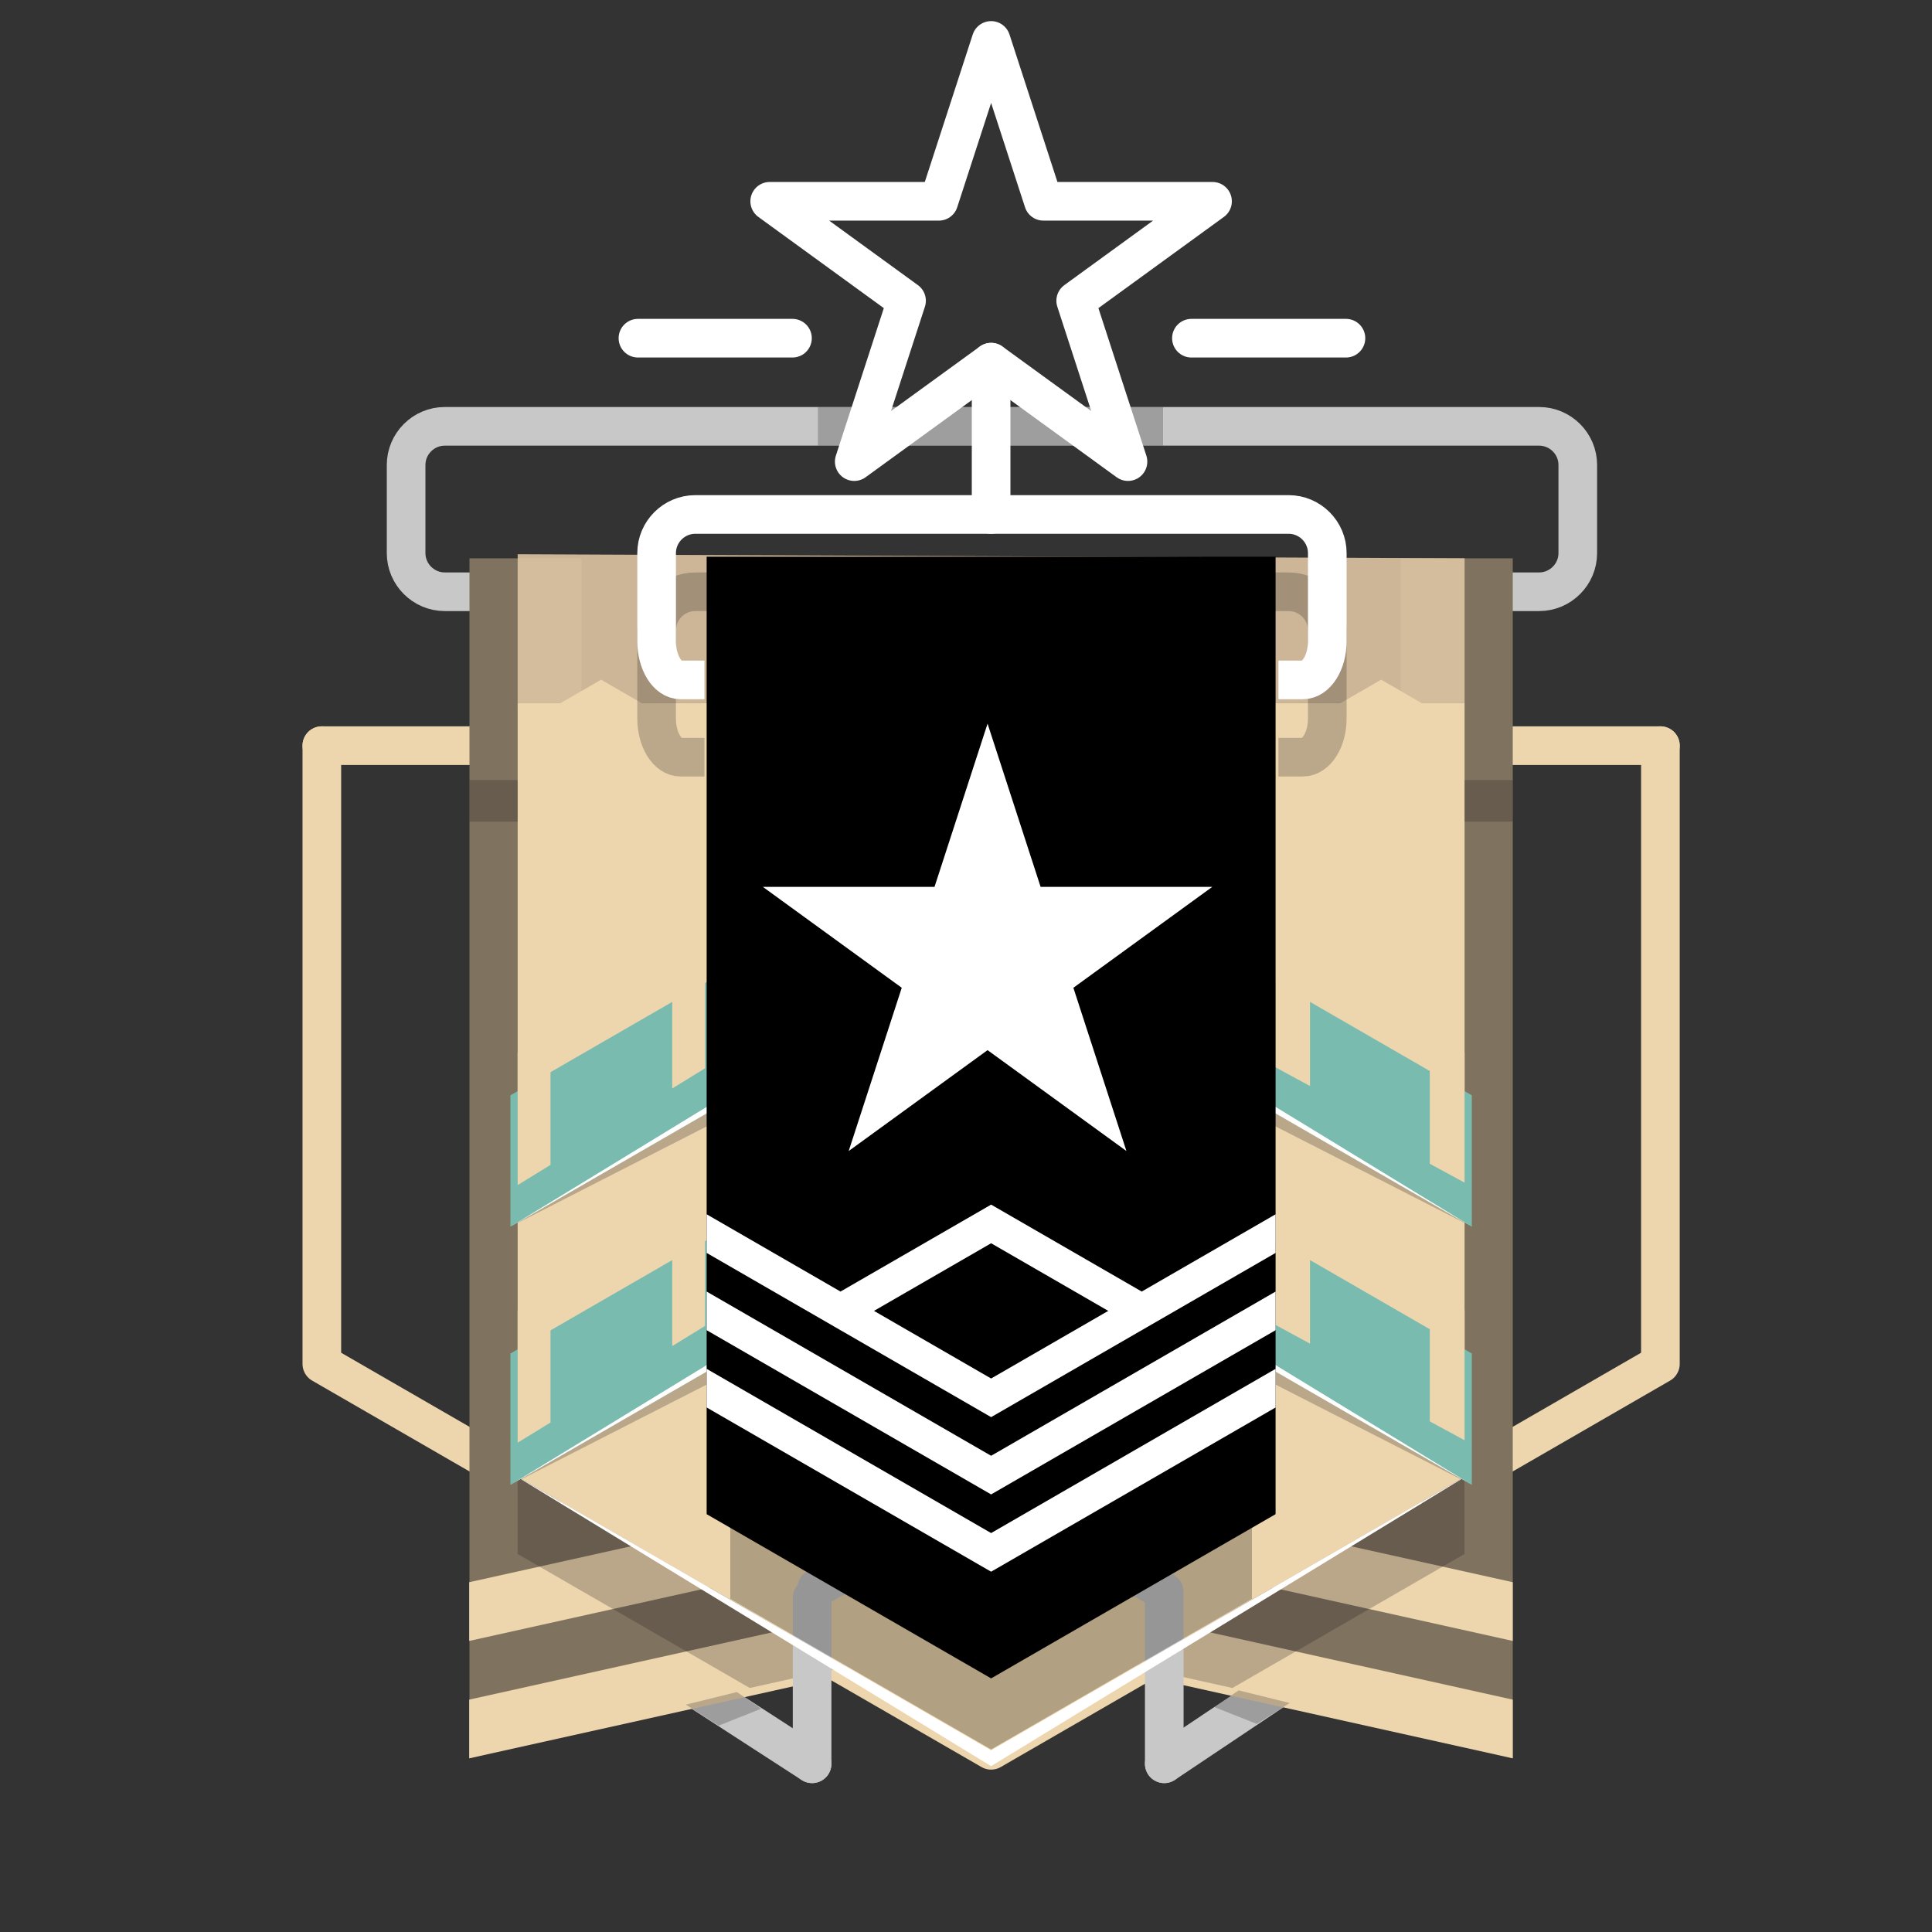<?xml version="1.0" encoding="utf-8"?>
<!-- Generator: Adobe Illustrator 16.0.0, SVG Export Plug-In . SVG Version: 6.00 Build 0)  -->
<!DOCTYPE svg PUBLIC "-//W3C//DTD SVG 1.1//EN" "http://www.w3.org/Graphics/SVG/1.1/DTD/svg11.dtd">
<svg version="1.1" xmlns="http://www.w3.org/2000/svg" xmlns:xlink="http://www.w3.org/1999/xlink" x="0px" y="0px" width="500px"
	 height="500px" viewBox="0 0 500 500" enable-background="new 0 0 500 500" xml:space="preserve">
<rect x="0" y="0" width="500" height="500" fill="#333333" stroke="none"/>
<symbol  id="League_x5F_Platinum" viewBox="-250.5 -250.36 501 501">
	<g>
		<path fill="none" stroke="#C8C8C8" stroke-width="10" stroke-linecap="round" stroke-linejoin="round" stroke-miterlimit="10" d="
			M141.83,99.19c5.5,0,10,4.5,10,10V132c0,5.5-4.5,10-10,10H-141.4c-5.5,0-10-4.5-10-10v-22.81c0-5.5,4.5-10,10-10H141.83z"/>
	</g>
	<polygon opacity="0" fill="#EDD6AE" points="173.21,-100.64 0,-200.64 -173.21,-100.64 -173.21,99.36 0,199.36 173.21,99.36 	"/>
	<g>
		
			<polyline fill="none" stroke="#EDD6AE" stroke-width="10" stroke-linecap="round" stroke-linejoin="round" stroke-miterlimit="10" points="
			173.21,59.36 173.21,-100.64 0,-200.64 -173.21,-100.64 -173.21,59.36 		"/>
		
			<line fill="none" stroke="#EDD6AE" stroke-width="10" stroke-linecap="round" stroke-linejoin="round" stroke-miterlimit="10" x1="-173.21" y1="59.36" x2="-124.4" y2="59.36"/>
		
			<line fill="none" stroke="#EDD6AE" stroke-width="10" stroke-linecap="round" stroke-linejoin="round" stroke-miterlimit="10" x1="124.4" y1="59.36" x2="173.21" y2="59.36"/>
	</g>
	
		<line fill="none" stroke="#C8C8C8" stroke-width="10" stroke-linecap="round" stroke-linejoin="round" stroke-miterlimit="10" x1="-92.67" y1="-174.13" x2="-46.33" y2="-204.13"/>
	
		<line fill="none" stroke="#C8C8C8" stroke-width="10" stroke-linecap="round" stroke-linejoin="round" stroke-miterlimit="10" x1="44.81" y1="-204.13" x2="89.62" y2="-174.13"/>
	<polygon opacity="0" fill="none" stroke="#231F20" stroke-miterlimit="10" points="250,-249.86 -250,-249.86 -250,250.14 
		250,250.14 	"/>
	<polygon fill="#7F725E" points="-135,-202.72 0,-169.23 135,-202.72 135,107.84 -135,107.84 	"/>
	<polyline fill="#CCB697" points="122.53,107.84 122.53,70.38 -122.53,70.38 -122.53,108.9 	"/>
	<polygon fill="#EDD6AE" points="135,-202.72 135,-187.53 -0.04,-157.53 -135.07,-187.53 -135.07,-202.72 -0.04,-172.72 	"/>
	<polygon fill="#EDD6AE" points="135,-172.34 135,-157.14 -0.04,-127.14 -135.07,-157.14 -135.07,-172.34 -0.04,-142.34 	"/>
	<polygon fill="#EDD6AE" points="-122.53,-129.9 0,-200.64 122.53,-129.9 122.53,70.38 -122.53,70.38 	"/>
	<polygon opacity="0.25" fill="#231F20" points="-122.53,39.7 -135,39.7 -135,50.45 -122.53,50.45 	"/>
	<polygon opacity="0.25" fill="#231F20" points="135,39.7 122.53,39.7 122.53,50.45 135,50.45 	"/>
	<g>
		<polygon fill="#EDD6AE" points="-10.47,85.49 0,91.54 10.47,85.49 10.47,-194.6 0,-200.64 -10.47,-194.6 		"/>
		<polygon fill="#EDD6AE" points="40.47,85.49 50.94,91.54 61.41,85.49 61.41,-165.19 50.94,-171.23 40.47,-177.28 		"/>
		<polygon fill="#EDD6AE" points="90.47,70.38 100.94,76.43 111.41,70.38 111.41,-136.75 100.94,-142.79 90.47,-148.84 		"/>
		<polygon fill="#EDD6AE" points="-61.41,85.49 -50.94,91.54 -40.47,85.49 -40.47,-177.28 -50.94,-171.23 -61.41,-165.19 		"/>
		<polygon fill="#EDD6AE" points="-111.41,70.38 -100.94,76.43 -90.47,70.38 -90.47,-148.84 -100.94,-142.79 -111.41,-136.75 		"/>
	</g>
	<path opacity="0.25" fill="#231F20" d="M-122.53-149.84l60.07-34.68l24.93,5.54l-85.01,49.08V-149.84z M37.52-178.98l24.93-5.54
		l60.07,34.68v19.94L37.52-178.98z"/>
	<g>
		<g>
			
				<path fill="none" stroke="#C8C8C8" stroke-width="10" stroke-linecap="round" stroke-linejoin="round" stroke-miterlimit="10" d="
				M-46.33-204.13c0,0,0,16.97,0,43"/>
		</g>
		<g>
			
				<path fill="none" stroke="#C8C8C8" stroke-width="10" stroke-linecap="round" stroke-linejoin="round" stroke-miterlimit="10" d="
				M44.81-159.63c0-26.88,0-44.5,0-44.5"/>
		</g>
	</g>
	<polygon opacity="0.25" fill="#231F20" points="-79.01,-188.83 -65.8,-185.56 -59.5,-189.88 -70.5,-194.25 	"/>
	<polygon opacity="0.25" fill="#231F20" points="77.28,-188.4 64.06,-185.13 57.76,-189.45 68.76,-193.82 	"/>
	
		<polyline fill="none" stroke="#C8C8C8" stroke-width="10" stroke-linecap="round" stroke-linejoin="round" stroke-miterlimit="10" points="
		43.27,-158.64 -0.92,-133.13 -45.11,-158.64 	"/>
	<polygon fill="#FFFFFF" points="124.4,-128.82 0,-200.64 -124.41,-128.82 0,-204.74 	"/>
	<g>
		<polygon fill="#79BBAE" points="124.41,-131.95 124.41,-97.95 0,-26.13 -124.4,-97.95 -124.4,-131.95 0,-60.13 		"/>
		<polygon opacity="0.25" fill="#231F20" points="-124.4,-131.95 0,-60.13 124.41,-131.95 0,-68.39 		"/>
		<polygon fill="#FFFFFF" points="-124.4,-131.95 0,-60.13 124.41,-131.95 0,-56.03 		"/>
	</g>
	<g>
		<polygon fill="#79BBAE" points="124.41,-65.13 124.41,-31.13 0,40.69 -124.4,-31.13 -124.4,-65.13 0,6.69 		"/>
		<polygon opacity="0.25" fill="#231F20" points="-124.4,-65.13 0,6.69 124.41,-65.13 0,-1.57 		"/>
		<polygon fill="#FFFFFF" points="-124.4,-65.13 0,6.69 124.41,-65.13 0,10.8 		"/>
	</g>
	<g>
		<polyline fill="#EDD6AE" points="-114.03,-49.14 -114.03,-15.14 -122.53,-20.05 -122.53,-54.36 		"/>
		<polyline fill="#EDD6AE" points="122.53,-53.73 122.53,-20.05 113.53,-14.85 113.53,-48.85 		"/>
		<polyline fill="#EDD6AE" points="-114.03,-115.81 -114.03,-81.81 -122.53,-86.72 -122.53,-121.03 		"/>
		<polyline fill="#EDD6AE" points="-74.03,-24.14 -74.03,9.86 -82.53,4.95 -82.53,-29.36 		"/>
		<polyline fill="#EDD6AE" points="-74.03,-90.81 -74.03,-56.81 -82.53,-61.72 -82.53,-96.03 		"/>
		<polyline fill="#EDD6AE" points="122.53,-120.4 122.53,-86.72 113.53,-81.52 113.53,-115.52 		"/>
		<polyline fill="#EDD6AE" points="82.53,-28.73 82.53,4.95 73.53,10.15 73.53,-23.85 		"/>
		<polyline fill="#EDD6AE" points="82.53,-95.4 82.53,-61.72 73.53,-56.52 73.53,-90.52 		"/>
	</g>
	<g>
		<g opacity="0.25">
			<path fill="none" stroke="#231F20" stroke-width="10" stroke-linejoin="round" stroke-miterlimit="10" d="M74.36,56.38
				c0,0,2.84,0,6.32,0s6.32,4.5,6.32,10l0,22.81c0,5.5-4.5,10-10,10H-76.57c-5.5,0-10-4.5-10-10l0-22.81c0-5.5,2.79-10,6.19-10
				s6.19,0,6.19,0"/>
		</g>
		<g>
			<g opacity="0.25">
				
					<line fill="none" stroke="#231F20" stroke-width="10" stroke-linejoin="round" stroke-miterlimit="10" x1="44.5" y1="142" x2="-44.82" y2="142"/>
			</g>
			
				<line fill="none" stroke="#FFFFFF" stroke-width="10" stroke-linecap="round" stroke-linejoin="round" stroke-miterlimit="10" x1="0" y1="158.6" x2="0" y2="119.19"/>
		</g>
		<g>
			<path fill="none" stroke="#FFFFFF" stroke-width="10" stroke-linejoin="round" stroke-miterlimit="10" d="M74.36,76.38
				c0,0,2.84,0,6.32,0s6.32,4.5,6.32,10l0,22.81c0,5.5-4.5,10-10,10H-76.57c-5.5,0-10-4.5-10-10l0-22.81c0-5.5,2.79-10,6.19-10
				s6.19,0,6.19,0"/>
		</g>
		<g>
			
				<line fill="none" stroke="#FFFFFF" stroke-width="10" stroke-linecap="round" stroke-linejoin="round" stroke-miterlimit="10" x1="-51.41" y1="164.81" x2="-91.4" y2="164.81"/>
		</g>
		<g>
			
				<line fill="none" stroke="#FFFFFF" stroke-width="10" stroke-linecap="round" stroke-linejoin="round" stroke-miterlimit="10" x1="91.83" y1="164.81" x2="51.84" y2="164.81"/>
		</g>
		<g>
			
				<polygon fill="none" stroke="#FFFFFF" stroke-width="10" stroke-linecap="round" stroke-linejoin="round" stroke-miterlimit="10" points="
				0,241.87 13.53,200.24 57.3,200.24 21.89,174.5 35.42,132.87 0,158.6 -35.42,132.87 -21.89,174.5 -57.3,200.24 -13.53,200.24 			
				"/>
		</g>
	</g>
	<path opacity="0.25" fill="#EDD6AE" d="M-106,68.4v39.44h-16.53v-39.5 M122.53,68.34v39.5H106V68.05"/>
</symbol>
<symbol  id="Position_x5F_1_3_" viewBox="-250.5 -250.5 501 501">
	<g opacity="0">
		<polygon fill="none" stroke="#FF0000" stroke-width="0.25" stroke-miterlimit="10" points="-173.21,99.22 0,199.22 173.21,99.22 
			173.21,-100.78 0,-200.78 -173.21,-100.78 		"/>
		<polygon fill="none" stroke="#FF0000" stroke-width="0.25" stroke-miterlimit="10" points="-142.03,-82.78 0,-0.78 142.03,-82.78 
			142.03,-82.78 0,-164.78 -142.03,-82.78 		"/>
	</g>
	<polygon opacity="0" fill="none" stroke="#231F20" stroke-miterlimit="10" points="250,-250 -250,-250 -250,250 250,250 	"/>
	<g>
		<polygon opacity="0.25" points="67.5,-161.81 67.5,36.36 0,36.36 -67.5,36.36 -67.5,-161.81 0,-200.78 		"/>
		<polygon points="73.62,-139.89 73.62,107.9 0,107.9 -73.62,107.9 -73.62,-139.89 0,-182.39 		"/>
		<polygon fill="#FFFFFF" points="-0.92,64.7 12.81,22.45 57.23,22.45 21.29,-3.66 35.02,-45.91 -0.92,-19.8 -36.86,-45.91 
			-23.13,-3.66 -59.07,22.45 -14.65,22.45 		"/>
	</g>
	<polygon fill="#FFFFFF" points="-73.62,-102.28 0,-144.78 73.62,-102.28 73.62,-112.28 0,-154.78 -73.62,-112.28 	"/>
	<polygon fill="#FFFFFF" points="-73.62,-82.28 0,-124.78 73.62,-82.28 73.62,-92.28 0,-134.78 -73.62,-92.28 	"/>
	<polygon fill="#FFFFFF" points="-73.62,-62.28 0,-104.78 73.62,-62.28 73.62,-72.28 0,-114.78 -73.62,-72.28 	"/>
	<polygon fill="#FFFFFF" points="38.98,-92.28 0,-69.78 -38.98,-92.28 -38.98,-82.28 0,-59.78 38.98,-82.28 	"/>
</symbol>
<g id="Layer_1" display="none">
</g>
<g id="_x5B_HBE_x5D__-_Bg" display="none">
	<rect x="-2055.66" y="-2800.64" display="inline" fill="#3A3A3A" width="2615.48" height="4079.18"/>
</g>
<g id="_x5B_HBE_x5D__-_Struct" display="none">
	<g id="League_x5F_Bronze" display="inline">
	</g>
</g>
<g id="Bases">
	<g id="League_x5F_Diamond_x5F_Small">
		<g id="League_x5F_Diamond">
		</g>
	</g>
</g>
<g id="Compound">
	<g id="Rank_x5F_Copper_x5F_4_x5F_Small_1_">
		<g id="Rank_x5F_Copper_x5F_4_2_">
		</g>
	</g>
	<g id="Rank_x5F_Copper_x5F_4_x5F_Small_2_">
		<g id="Rank_x5F_Copper_x5F_4_3_">
		</g>
	</g>
	<g id="Rank_x5F_Copper_x5F_4_5_">
		<g id="League_x5F_Copper">
		</g>
	</g>
	<g id="Rank_x5F_Copper_x5F_4_x5F_Small_4_">
		<g id="Rank_x5F_Copper_x5F_4_6_">
		</g>
	</g>
	<g id="Rank_x5F_Copper_x5F_4_x5F_Small_3_">
		<g id="Rank_x5F_Copper_x5F_4_4_">
		</g>
	</g>
	<g id="Rank_x5F_Copper_x5F_4_x5F_Small">
		<g id="Rank_x5F_Copper_x5F_4">
		</g>
	</g>
	<g id="Position_x5F_1_x5F_Small">
		<g id="Position_x5F_1_1_">
		</g>
	</g>
	<g id="Rank_x5F_Copper_x5F_3">
	</g>
	<g id="Rank_x5F_Copper_x5F_2">
	</g>
	<g id="Rank_x5F_Copper_x5F_1">
	</g>
	<g id="Rank_x5F_Bronze_x5F_4">
	</g>
	<g id="Rank_x5F_Bronze_x5F_3">
	</g>
	<g id="Rank_x5F_Bronze_x5F_2">
	</g>
	<g id="Rank_x5F_Bronze_x5F_1">
	</g>
	<g id="Rank_x5F_Silver_x5F_4">
	</g>
	<g id="Rank_x5F_Silver_x5F_3">
	</g>
	<g id="Rank_x5F_Silver_x5F_2">
	</g>
	<g id="Rank_x5F_Silver_x5F_1">
	</g>
	<g id="Rank_x5F_Gold_x5F_4">
	</g>
	<g id="Rank_x5F_Gold_x5F_3">
	</g>
	<g id="Rank_x5F_Gold_x5F_2">
	</g>
	<g id="Rank_x5F_Gold_x5F_1">
	</g>
	<g id="Rank_x5F_Platinum_x5F_4">
	</g>
	<g id="Rank_x5F_Platinum_x5F_3">
	</g>
	<g id="Rank_x5F_Platinum_x5F_2">
		
			<use xlink:href="#League_x5F_Platinum"  width="501" height="501" id="XMLID_52_" x="-250.5" y="-250.36" transform="matrix(1 0 0 -1 256.5 252.334)" overflow="visible"/>
		
			<use xlink:href="#Position_x5F_1_3_"  width="501" height="501" id="XMLID_38_" x="-250.5" y="-250.5" transform="matrix(1 0 0 -1 256.5 251.975)" overflow="visible"/>
	</g>
	<g id="Rank_x5F_Platinum_x5F_1">
		<g id="Position_x5F_1">
		</g>
	</g>
</g>
</svg>
